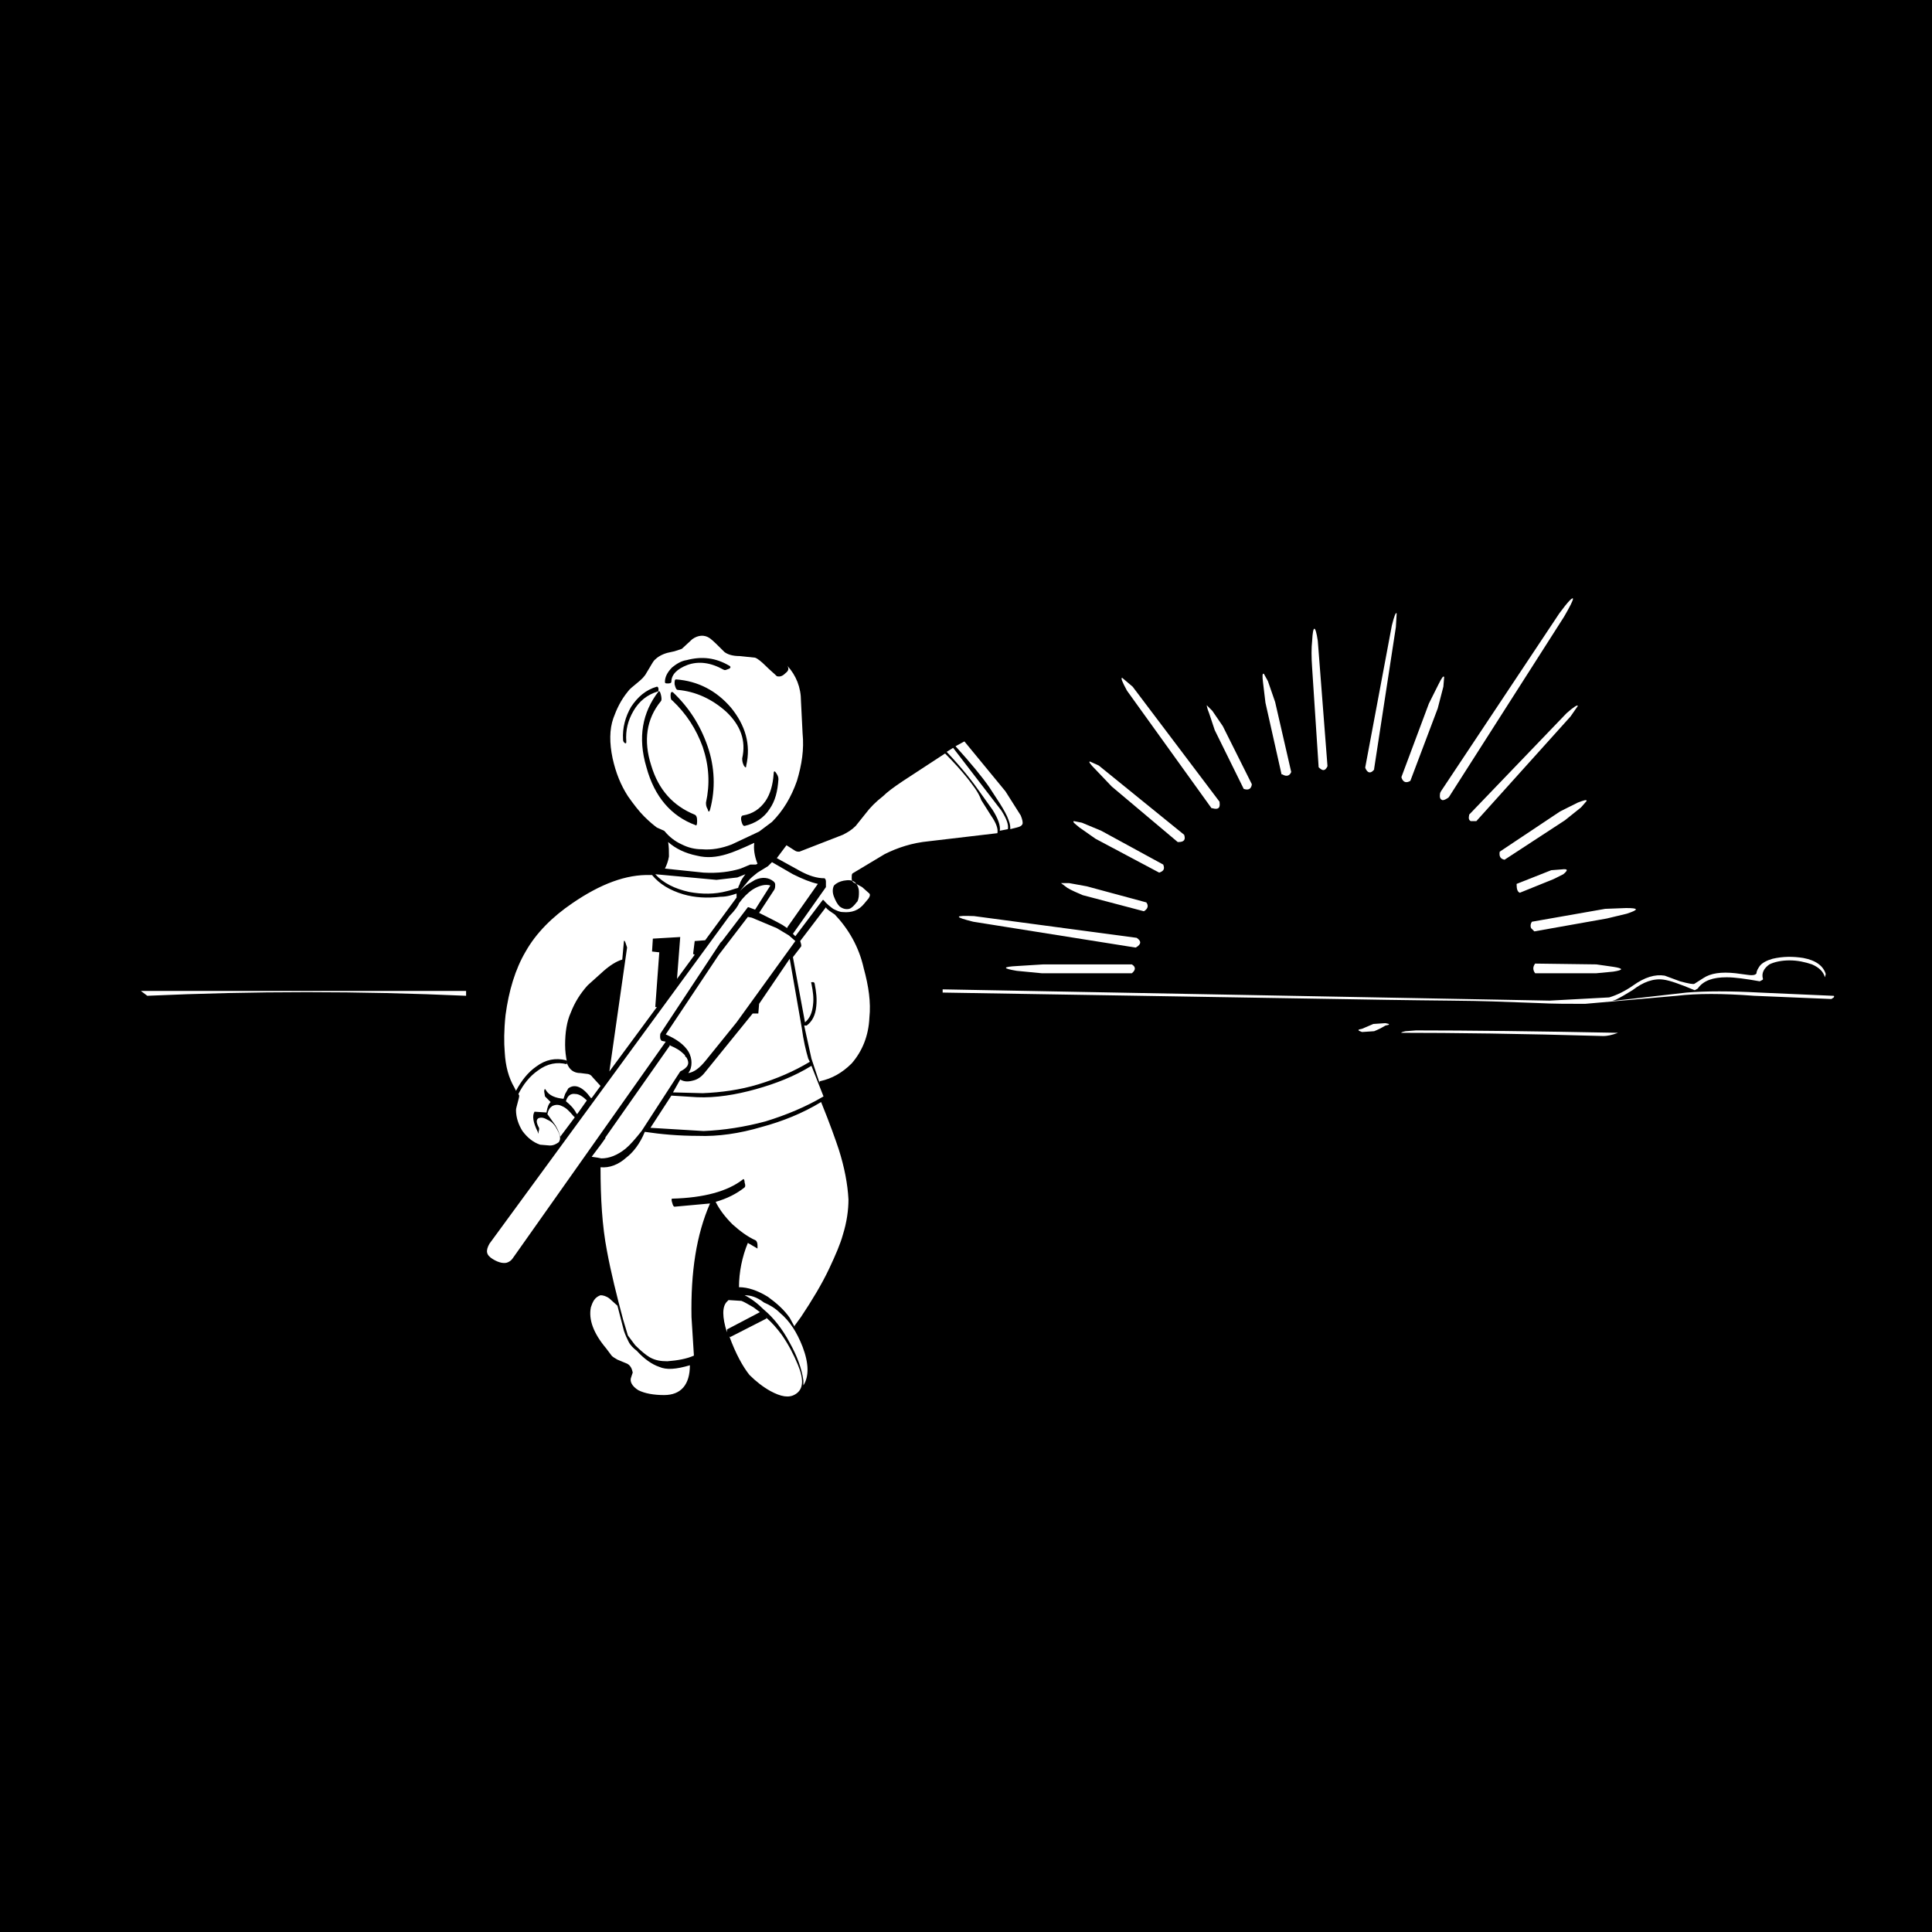 <?xml version="1.0" encoding="utf-8"?>
<!-- Generator: Adobe Illustrator 25.4.1, SVG Export Plug-In . SVG Version: 6.00 Build 0)  -->
<svg version="1.1" id="PerkClip_1d246b" image-rendering="auto"
	 xmlns="http://www.w3.org/2000/svg" xmlns:xlink="http://www.w3.org/1999/xlink" x="0px" y="0px" viewBox="0 0 240 240"
	 style="enable-background:new 0 0 240 240;" xml:space="preserve">
<style type="text/css">
	.st0{fill:#FFFFFF;}
</style>
<g>
	<rect width="240" height="240"/>
	<path class="st0" d="M57.9,123.7v-0.6H17.5l0.8,0.6C31.5,123.1,44.7,123.1,57.9,123.7 M172.1,127.4c0.6-0.1,0.6-0.2,0-0.3l-1.5,0.1
		l-1.4,0.6c-0.6,0.1-0.6,0.2,0,0.4l1.5-0.1C171.2,127.9,171.6,127.7,172.1,127.4 M174.6,128.1c-0.5,0.1-0.6,0.2-0.5,0.2
		c6.4,0,14.7,0.1,25.1,0.4c0.4,0,1-0.1,1.8-0.4c-10.2-0.2-18.6-0.3-25.1-0.3L174.6,128.1 M226.8,121c-0.3-1-1.2-1.7-2.8-2
		c-1.3-0.2-2.5-0.2-3.8,0.1c-0.7,0.2-1.3,0.5-1.6,0.9c-0.2,0.3-0.4,0.6-0.4,0.9c-0.1,0.2-0.4,0.3-1.1,0.2l-1.5-0.2
		c-1.8-0.2-3.1,0-4,0.6l-1.1,0.7c-0.1,0.1-0.7,0-1.8-0.3l-1.9-0.7c-1.2-0.2-2.5,0.2-3.9,1.2c-1,0.7-2,1.2-3,1.5l-7.4,0.4l-75.4-1.4
		v0.4l55,0.9c6.2,0.1,10.6,0.1,13.3,0.2l5.6,0.2c1.9,0.1,3.9,0.1,5.9,0.1l11.4-1c2.5-0.3,5.7-0.3,9.6,0l9.6,0.4l0.3-0.2
		c0.1-0.2,0-0.2-0.1-0.2l-9.1-0.4c-3.7-0.2-6.7-0.2-9.1,0l-8.8,1h-0.4l0.4-0.1c0.6-0.3,1.3-0.7,2.1-1.2c1.3-1,2.6-1.5,3.9-1.3
		c0.7,0.1,1.9,0.5,3.8,1.3c0.1,0,0.2-0.1,0.4-0.2c0.7-1,1.9-1.4,3.6-1.4c1,0,2.4,0.2,4.1,0.5l0.2-0.1c0.2-0.1,0.2-0.1,0.2-0.2
		c-0.2-0.7,0.1-1.3,0.8-1.8c0.6-0.3,1.5-0.5,2.5-0.5c1,0,1.9,0.2,2.8,0.5c0.9,0.4,1.4,0.9,1.6,1.6L226.8,121z"/>
	<path class="st0" d="M190.7,119.7c-0.3,0.4-0.3,0.8,0,1.2l7.6,0l2.1-0.2c1.3-0.2,1.3-0.4,0-0.6l-2.1-0.3L190.7,119.7L190.7,119.7
		 M194.2,108.6c0.6-0.5,0.6-0.7-0.2-0.6l-1.3,0.1l-4.3,1.7v0.1c0,0.5,0.1,0.9,0.4,1v0l4.2-1.7L194.2,108.6 M194.4,101.9l2-1.6
		l0.7-0.8c0-0.2-0.3-0.1-1.1,0.2l-2.2,1.1l-7.5,5v0c-0.1,0.6,0.1,0.9,0.6,1l0,0L194.4,101.9 M202.1,113.5c1.5-0.5,1.5-0.7-0.1-0.7
		l-2.6,0.1l-9.1,1.6l0,0c-0.2,0.3-0.2,0.6-0.1,0.8l0.4,0.4l9-1.6L202.1,113.5 M141.2,116.5L141.2,116.5l-20.2-2.7
		c-2.5-0.1-2.5,0.1-0.1,0.7l20.1,3.2l0.1,0C141.8,117.3,141.8,116.9,141.2,116.5 M126.3,120.6l3.1,0.3l11.1,0l0.1,0
		c0.5-0.4,0.5-0.8,0-1.1l-0.1,0l-10.9,0l-3.2,0.2C124.5,120.1,124.5,120.3,126.3,120.6 M142.1,113.2c0.5-0.3,0.6-0.7,0.3-1.1l0,0
		l-7.4-2l-2.2-0.4l-1,0l0.8,0.6c0.5,0.3,1.2,0.6,1.9,0.9L142.1,113.2L142.1,113.2 M144,108.4c0.6-0.2,0.7-0.5,0.5-1l0,0l-7.7-4.2
		l-2.4-1l-1-0.2c-0.2,0.1,0.1,0.3,0.7,0.8l2,1.4L144,108.4L144,108.4 M150.2,88.6l0.7,2.1l3.6,7.3l0,0c0.6,0.2,0.9,0,1-0.5v-0.1
		l-3.6-7.2l-1.3-1.9l-0.7-0.7C149.9,87.5,149.9,87.9,150.2,88.6 M157.5,84.6l-0.5-0.9c-0.2-0.1-0.2,0.3-0.1,1.1l0.3,2.5l2,8.9l0.1,0
		c0.5,0.3,0.9,0.2,1.1-0.3l0,0l-2-8.7L157.5,84.6 M136.5,95.1l-1.1-0.5c-0.2,0,0,0.3,0.7,1l2,2.1l8.2,6.9h0.1c0.7,0,0.9-0.3,0.7-0.9
		l0,0L136.5,95.1 M139.4,84.2c-0.2,0,0,0.5,0.6,1.6l10.5,14.6l0.1,0c0.7,0.2,1,0,0.9-0.7l0-0.1l-10.8-14.3L139.4,84.2 M194.3,76.6
		c0.7-1.2,1.1-2,1.1-2.2c0-0.3-0.6,0.3-1.7,1.8L179,98.3l-0.1,0.2c-0.1,0.6,0,0.8,0.3,0.9c0.2,0,0.4-0.1,0.7-0.3l0.1-0.1L194.3,76.6
		 M196,87.7c0-0.2-0.5,0.1-1.4,0.9l-12.1,12.6l0,0.1c-0.1,0.4,0,0.6,0.2,0.7h0.6l0.1,0l11.7-13L196,87.7 M163.7,79.6
		c-0.3-2-0.6-2-0.7,0c-0.1,0.9-0.1,2,0,3.4l0.8,12.2l0,0.1c0.5,0.5,0.8,0.5,1.1-0.1v-0.1L163.7,79.6 M179.4,84.1
		c-0.1-0.2-0.3,0.1-0.7,0.9l-1.2,2.4l-3.4,9.1v0.1c0.2,0.6,0.6,0.7,1.1,0.4l0,0l3.4-9l0.7-2.7L179.4,84.1 M173.5,76.2
		c-0.1-0.2-0.3,0.3-0.6,1.5l-3.3,17.6l0,0.1c0.3,0.7,0.7,0.7,1.1,0.2l0-0.1l2.7-17.6L173.5,76.2z"/>
	<path class="st0" d="M92.5,160.9c0.8,0.4,1.6,1,2.4,1.8c1.2,1,2.3,2.4,3.2,4.1c0.9,1.6,1.5,3.2,1.7,4.7l0,0.6
		c0.7-1.1,0.7-2.7-0.1-4.8c-0.7-1.8-1.6-3.2-2.8-4.2c-0.6-0.6-1.3-1-2-1.3C94,161.1,93.2,160.9,92.5,160.9 M90.7,166.1l-0.1-0.1
		c0.8,2.2,1.7,3.8,2.5,4.8c0.8,0.8,1.7,1.5,2.6,2c1.3,0.7,2.3,0.9,3.1,0.4c1-0.6,1.1-1.8,0.3-3.7c-0.5-1.2-1.1-2.4-2-3.7
		c-0.6-0.8-1.2-1.5-1.9-2.1l0,0.1L90.7,166.1 M90.3,161.7c-0.6,0.6-0.6,1.9,0,3.8c0-0.2,0-0.4,0.1-0.4l4-2.1l-0.8-0.6
		c-0.7-0.4-1.2-0.7-1.5-0.8l-1.6-0.1L90.3,161.7L90.3,161.7 M100.8,132.4c-2.1,1.3-4.4,2.2-6.9,2.9c-2.5,0.7-5,1.1-7.3,1l-3.2-0.2
		l-2.6,4l6.6,0.4c2.5-0.1,5.1-0.5,7.7-1.2c2.6-0.8,5-1.8,7.2-3.1L100.8,132.4 M94.3,124.7l-0.1,1.2l-0.7,0l-6,7.4
		c-0.4,0.5-0.9,0.8-1.3,0.9c-0.7,0.2-1.2,0.2-1.7-0.1l-0.9,1.6l3.7,0.1c2.3-0.1,4.6-0.4,6.9-1.1c2.3-0.7,4.4-1.6,6.4-2.8l-0.2-0.4
		c-0.3-1-0.6-2.3-0.8-3.8l-1.5-8.6L94.3,124.7 M98.8,116.9l-0.8-0.7l-1.5-0.9l-3.1-1.3l-0.5-0.1l-3.6,4.7l-6.6,9.9
		c1.4,0.6,2.3,1.3,2.8,2.1c0.3,0.5,0.4,1,0.4,1.4c0,0.5-0.1,0.9-0.4,1.3c0.7-0.1,1.4-0.6,2.2-1.6l3.8-4.7L98.8,116.9 M92.6,108.6
		l-1,0.4l-2.6,0.3l-7.6-0.7c1,1.1,2.4,1.8,4.2,2.2c1.6,0.3,3.2,0.3,4.7-0.1c0.5-0.1,0.9-0.3,1.4-0.4c0-0.1,0.1-0.3,0.2-0.5
		C92,109.4,92.3,109,92.6,108.6 M95.9,107.1l-0.5,0.5l-1.3,0.8c-0.5,0.4-0.9,0.7-1.2,1.1l-1,1.2l-0.1,0.1l0.2-0.2
		c0.5-0.5,0.9-0.8,1.3-1c0.2-0.1,0.3-0.2,0.5-0.3c0.9-0.4,1.7-0.3,2.3,0.2c0.1,0.1,0.2,0.2,0.2,0.4c0,0.2,0,0.4-0.1,0.6l-1.9,2.9
		c1.2,0.6,2.2,1.1,2.9,1.5l0.6,0.4v-0.1l3.8-5.4c-0.9-0.2-1.9-0.6-3.1-1.2L95.9,107.1 M93.9,107.4l0.2-0.1c-0.4-1-0.5-1.9-0.4-2.6
		c-1.5,0.7-2.7,1.2-3.4,1.4c-1.3,0.4-2.5,0.5-3.7,0.2c-1.5-0.3-2.7-0.9-3.6-1.7c0.1,0.6,0.1,1.1,0.1,1.8c-0.1,0.6-0.3,1.1-0.5,1.5
		l4.8,0.5c1.8,0.1,3.3-0.1,4.6-0.5l1.2-0.5H93.9 M103.7,113.6l-0.3-0.2c-0.6-0.4-0.8-0.6-0.8-0.7l-3.2,4.2c0.1,0.3,0.2,0.6,0.1,0.7
		l-1,1.3l1.5,8.1c0.6-0.5,0.9-1.2,1-2.2c0.1-0.8,0-1.6-0.2-2.6c-0.1-0.2,0-0.2,0.2-0.2c0.1,0,0.2,0.1,0.2,0.2c0.2,1,0.3,1.9,0.2,2.8
		c-0.1,1.1-0.5,1.9-1.2,2.4h-0.3l0.9,4.1l1,3c0-0.1,0-0.2,0.1-0.2c1.4-0.3,2.7-1,3.9-2.2c1.3-1.5,2.1-3.4,2.2-5.7
		c0.2-1.9-0.1-3.9-0.7-6.1C106.7,117.6,105.4,115.4,103.7,113.6 M78.1,166.7c-0.2-0.4-0.4-0.8-0.6-1.4l-0.8-3.1l-1-0.9
		c-0.4-0.3-0.8-0.4-1.1-0.4c-0.3,0.1-0.6,0.3-0.8,0.6c-0.2,0.3-0.3,0.6-0.4,0.9c-0.3,1.5,0.3,3.2,1.9,5.1l0.6,0.8
		c0.2,0.3,0.5,0.4,0.8,0.6l1.2,0.5c0.4,0.2,0.6,0.6,0.7,1.1l-0.2,0.6c-0.2,0.5,0.1,1.1,0.9,1.6c0.8,0.4,1.9,0.6,3.2,0.6
		c2.1,0,3.2-1.3,3.2-3.7c-1.7,0.5-2.9,0.6-3.8,0.2c-0.9-0.3-1.9-1-2.8-2C78.7,167.5,78.3,167.1,78.1,166.7 M61.2,156.4
		c0.8,0.5,1.5,0.6,1.9,0.4c0.2-0.1,0.4-0.2,0.6-0.5l19-26.9l-0.5-0.1c-0.1-0.1-0.2-0.2-0.2-0.5c0-0.2,0-0.4,0.1-0.5l7.4-11.2
		l0.2-0.2l3.2-4.2h0.1l0.8,0.3l1.9-3c-0.6-0.2-1.4,0-2.2,0.5c-0.6,0.4-1.2,1-1.7,1.7c-0.1,0.3-0.5,0.9-1.2,1.6l-29.8,40.7
		C60.3,155.4,60.4,155.9,61.2,156.4 M77.8,143.8c-1,0.9-2.1,1.3-3.2,1.2c0,3.8,0.2,7.3,0.8,10.4c0.5,2.7,1.2,5.5,2,8.5l0.6,2
		l0.9,1.2c0.7,0.7,1.3,1.2,1.8,1.5c0.7,0.4,1.4,0.5,2.2,0.5c1.3-0.1,2.4-0.3,3.3-0.7l-0.3-4.8c-0.1-5.6,0.6-10.2,2.3-14.1l-4.4,0.4
		c-0.1,0-0.2-0.1-0.3-0.5c-0.1-0.3-0.1-0.5,0-0.5c3.9-0.1,6.9-0.9,8.8-2.4c0.1-0.1,0.2,0.1,0.2,0.4c0.1,0.3,0.1,0.5,0,0.6
		c-1,0.8-2.2,1.4-3.6,1.8c0.5,1,1.2,1.9,2.1,2.8c0.9,0.8,1.8,1.5,2.9,2c0.1,0.1,0.2,0.3,0.2,0.6c0,0.3,0,0.5,0,0.4l-1.2-0.7
		c-0.7,1.7-1.1,3.6-1.1,5.5c1.1,0,2.3,0.4,3.6,1.2c1.1,0.8,2,1.6,2.7,2.6l0.6,1.1v-0.1l0.8-1.1c1.4-2.1,2.6-4.1,3.5-6
		c0.8-1.7,1.4-3.1,1.7-4.2c0.5-1.6,0.7-3.1,0.7-4.4c-0.1-1.9-0.5-4-1.2-6.2c-0.4-1.2-1.1-3.2-2.2-5.9c-2.3,1.4-4.8,2.4-7.4,3.1
		c-2.7,0.8-5.4,1.2-7.9,1.1c-2.4,0-4.6-0.2-6.6-0.5C79.5,142.1,78.6,143.2,77.8,143.8 M71.7,138.4l1.2-1.7c-0.5-0.5-1-0.8-1.4-0.8
		c-0.6-0.1-1,0.2-1.2,0.9c0.5,0.4,1,0.9,1.3,1.5L71.7,138.4 M74.7,142.1L74.7,142.1l-1.2,1.6l0.7,0.1l0.5,0.1c1,0,2-0.4,3-1.2
		c0.6-0.5,1.2-1.2,2-2.2l4.8-7.4c1-0.5,1.2-1,0.8-1.7l-0.2-0.2l0-0.1l-0.2-0.2c-0.4-0.4-0.9-0.7-1.6-1l-0.1-0.1l0,0.1l-8,11.4v0.1
		L74.7,142.1 M69.8,137.4c-0.4-0.2-0.8-0.2-1.2,0c-0.3,0.2-0.5,0.5-0.6,1l1,1.4c0.3,0.5,0.5,1,0.6,1.4l1.8-2.4l-0.2-0.2
		C70.7,138,70.3,137.6,69.8,137.4 M73.6,133.8c-0.2-0.3-0.5-0.4-0.7-0.4l-0.8-0.1c-0.8,0-1.4-0.4-1.7-1.3c0,0.2,0,0.2,0,0.2
		c-1.2-0.3-2.4-0.1-3.6,0.8c-1,0.7-1.8,1.7-2.4,2.9l0.1,0.2c0,0.2-0.1,0.5-0.2,0.9c-0.1,0.4-0.2,0.7-0.2,0.9c0,0.9,0.3,1.8,0.8,2.6
		c0.6,0.8,1.3,1.4,2.2,1.7l1.2,0.1c0.5,0,0.8-0.2,1.1-0.4c0.3-0.4,0.2-0.9-0.2-1.6c-0.3-0.6-0.7-1-1.2-1.2c-0.5-0.3-0.8-0.3-1.1-0.2
		c-0.3,0.2-0.3,0.5,0,1.1c0.1,0.1,0.1,0.3,0,0.6c0,0.3,0,0.3-0.1,0c-0.6-1.2-0.7-2-0.4-2.5l1.5,0.1v-0.1c0.1-0.5,0.2-0.9,0.5-1.2
		l-0.7-0.7l-0.1-0.6c0-0.3,0.1-0.4,0.2-0.2c0.4,0.7,1.2,1,2.2,1.1l0.2-0.6l0.4-0.7c0.8-0.6,1.8-0.2,2.8,1.2h0.1l1.1-1.5L73.6,133.8
		 M71.1,112.2c-2.5,1.7-4.5,3.7-5.8,6c-1.3,2.2-2.1,4.9-2.5,7.9c-0.2,1.9-0.2,3.4-0.1,4.6c0.1,1.8,0.5,3.2,1.2,4.4l0.2,0.4
		c0.7-1.3,1.5-2.3,2.5-3c1.2-0.9,2.4-1.1,3.7-0.8l0.1,0.1c-0.1-0.6-0.2-1.2-0.2-2c0-1.5,0.2-2.9,0.7-4c0.5-1.3,1.2-2.4,2.1-3.4
		l2-1.8c0.8-0.7,1.6-1.2,2.3-1.4l0.2-2.2c0-0.2,0.1-0.2,0.2,0.1l0.2,0.6l-2.2,15.4l5.9-8h-0.2l0.5-6.8l-0.9-0.1l0.1-1.6l3.4-0.2
		l-0.4,5.2l2.2-3l-0.2-0.1l0.2-1.6l1.3-0.1l3.9-5.3V111c-0.6,0.2-1.2,0.4-2,0.4c-1.7,0.2-3.2,0.1-4.6-0.3c-1.7-0.5-3-1.3-3.9-2.4
		h-0.2C77.8,108.6,74.6,109.8,71.1,112.2 M120.2,96.7c-0.8-1-1.8-2.1-2.8-3.1l-5.2,3.4c-1.2,0.8-2,1.4-2.5,1.9
		c-0.9,0.7-1.6,1.4-2.2,2.2l-1.2,1.5c-0.5,0.5-1,0.8-1.6,1.1l-5.4,2.1c-0.2,0-0.3,0-0.5-0.1l-1.1-0.7l-1.2,1.6l2.9,1.6
		c1.1,0.6,2.1,0.9,3,0.9c0.1,0,0.2,0.2,0.2,0.4c0,0.3,0,0.4,0,0.6v0.1l-4.1,5.8l0.3,0.3v0l3.4-4.5h0.1c0.4,0.5,0.8,0.8,1.2,1.1
		c0.4,0.2,0.8,0.4,1.2,0.4c1.1,0.1,2-0.2,2.7-1.1l0.5-0.6c0.2-0.3,0.2-0.5,0.1-0.6l-0.9-0.8l-1.1-0.6c-0.1-0.1-0.2-0.2-0.2-0.5
		c0-0.3,0-0.5,0.1-0.6l4-2.4c1.6-0.8,3.4-1.4,5.5-1.6l8.5-1c0.1-0.5-0.1-1.2-0.8-2.2l-1.2-1.9C121.5,98.3,120.8,97.5,120.2,96.7
		 M104.8,109.4c0.6-0.1,1-0.1,1.4,0.2c0.3,0.3,0.5,0.7,0.5,1.2c0,0.4,0,0.8-0.2,1.2l-0.1,0.1c-0.3,0.4-0.6,0.7-0.9,0.8
		c-0.4,0.1-0.8,0-1.2-0.3c-0.3-0.3-0.5-0.7-0.7-1.2c-0.2-0.5-0.2-1,0-1.4C103.9,109.7,104.3,109.5,104.8,109.4 M118.4,92.9l-0.8,0.5
		c1.9,2,3.3,3.8,4.2,5.1l1.5,2.1c0.7,1.1,1,2,0.9,2.6l1-0.2c0.1-0.5-0.1-1.2-0.8-2.3L118.4,92.9 M119.8,92.1L119.8,92.1l-1.1,0.6
		c1.9,2.1,3.3,3.8,4.2,5.1l1.3,2c0.5,0.8,0.9,1.5,1.1,2.1c0.2,0.5,0.2,0.8,0.2,1.1l0.8-0.2c0.4-0.1,0.6-0.2,0.7-0.4
		c0.1-0.2,0-0.6-0.2-1.1l-1.9-3L119.8,92.1 M95.1,82.7c-0.5-0.5-1-0.9-1.3-1l-1.9-0.2c-0.9,0-1.5-0.2-1.9-0.5
		c-0.8-0.8-1.4-1.4-1.8-1.7c-0.7-0.5-1.5-0.4-2.2,0.1l-1.3,1.2l-0.9,0.3l-0.9,0.2c-0.7,0.2-1.2,0.5-1.6,0.9c-0.2,0.2-0.5,0.8-1,1.6
		c-0.2,0.4-0.6,0.8-1.1,1.2c-0.6,0.5-1,0.8-1.2,1.1c-0.9,1.1-1.4,2.2-1.8,3.3c-0.5,1.4-0.5,3.1-0.1,5c0.4,1.8,1,3.3,1.9,4.7
		c0.7,1,1.4,1.9,2,2.5c0.7,0.7,1.2,1.1,1.6,1.4l0.9,0.4l0.1,0.1c0.5,0.6,1.2,1.2,2.1,1.6c0.8,0.4,1.6,0.6,2.5,0.6
		c1.2,0.1,2.4-0.1,3.7-0.6l3.4-1.6l1.6-1.2c1.4-1.4,2.4-3.1,3.1-5.1c0.6-2,0.9-3.9,0.7-5.9l-0.2-4c0-1.7-0.6-3.2-1.7-4.4
		c0.2,0.3,0.2,0.6-0.2,0.9c-0.4,0.4-0.7,0.5-1.1,0.4C96.1,83.6,95.7,83.3,95.1,82.7 M81.8,85.9c0.1-0.1,0.2,0,0.3,0.4
		c0.1,0.4,0.1,0.7,0,0.8c-1.8,2.2-2.2,4.9-1.2,8c0.9,3,2.7,5,5.4,6.1c0.2,0.1,0.3,0.3,0.3,0.8s-0.1,0.6-0.2,0.5
		c-3-1.1-5.1-3.5-6.1-7.2C79.2,91.6,79.8,88.5,81.8,85.9 M81.6,85.3c0.1,0,0.2,0.1,0.2,0.3c0,0.2,0,0.3-0.1,0.3
		c-1.3,0.4-2.3,1.2-3,2.4c-0.7,1.2-1,2.4-0.9,3.8c0,0.2,0,0.3-0.2,0.2c-0.1-0.1-0.2-0.2-0.2-0.4c-0.1-1.5,0.3-2.9,1-4.1
		C79.2,86.6,80.2,85.7,81.6,85.3 M83,84.9c-0.3,0-0.4,0-0.4-0.2c0-0.6,0.3-1.2,0.9-1.8c0.5-0.4,1.1-0.8,1.8-0.9
		c1.9-0.5,3.6-0.3,5.3,0.7c0.2,0.1,0.2,0.3-0.1,0.4s-0.4,0.2-0.6,0.1c-1.6-0.9-3.1-1.1-4.5-0.6c-1.3,0.5-2,1.2-2,2.1
		C83.4,84.8,83.3,84.9,83,84.9 M84.2,85.7c-0.2,0-0.3-0.3-0.4-0.7c0-0.4,0-0.6,0.2-0.6c2.7,0.2,5,1.4,6.8,3.5
		c1.8,2.2,2.5,4.6,1.9,7.2c0,0.3-0.1,0.3-0.3,0c-0.2-0.4-0.2-0.7-0.2-0.9c0.5-2.2-0.2-4.1-2-5.8C88.4,86.8,86.4,85.9,84.2,85.7
		 M83.3,86.4c0-0.4,0.1-0.5,0.3-0.4c2,1.9,3.4,4.1,4.3,6.7c0.9,2.6,1,5.3,0.3,7.9c-0.1,0.3-0.2,0.3-0.3-0.1
		c-0.2-0.3-0.2-0.6-0.2-0.8c0.5-2.3,0.4-4.5-0.4-6.9c-0.8-2.2-2-4.1-3.8-5.8C83.4,87,83.3,86.8,83.3,86.4 M96.1,96.2
		c0-0.4,0.1-0.5,0.3-0.2c0.2,0.3,0.3,0.5,0.3,0.8c-0.1,1.5-0.4,2.7-1.1,3.7c-0.7,1.1-1.8,1.8-3.1,2.1c-0.2,0-0.3-0.2-0.4-0.6
		s0-0.7,0.2-0.7c1.2-0.2,2.1-0.8,2.8-1.8C95.7,98.6,96,97.5,96.1,96.2z"/>
</g>
</svg>
